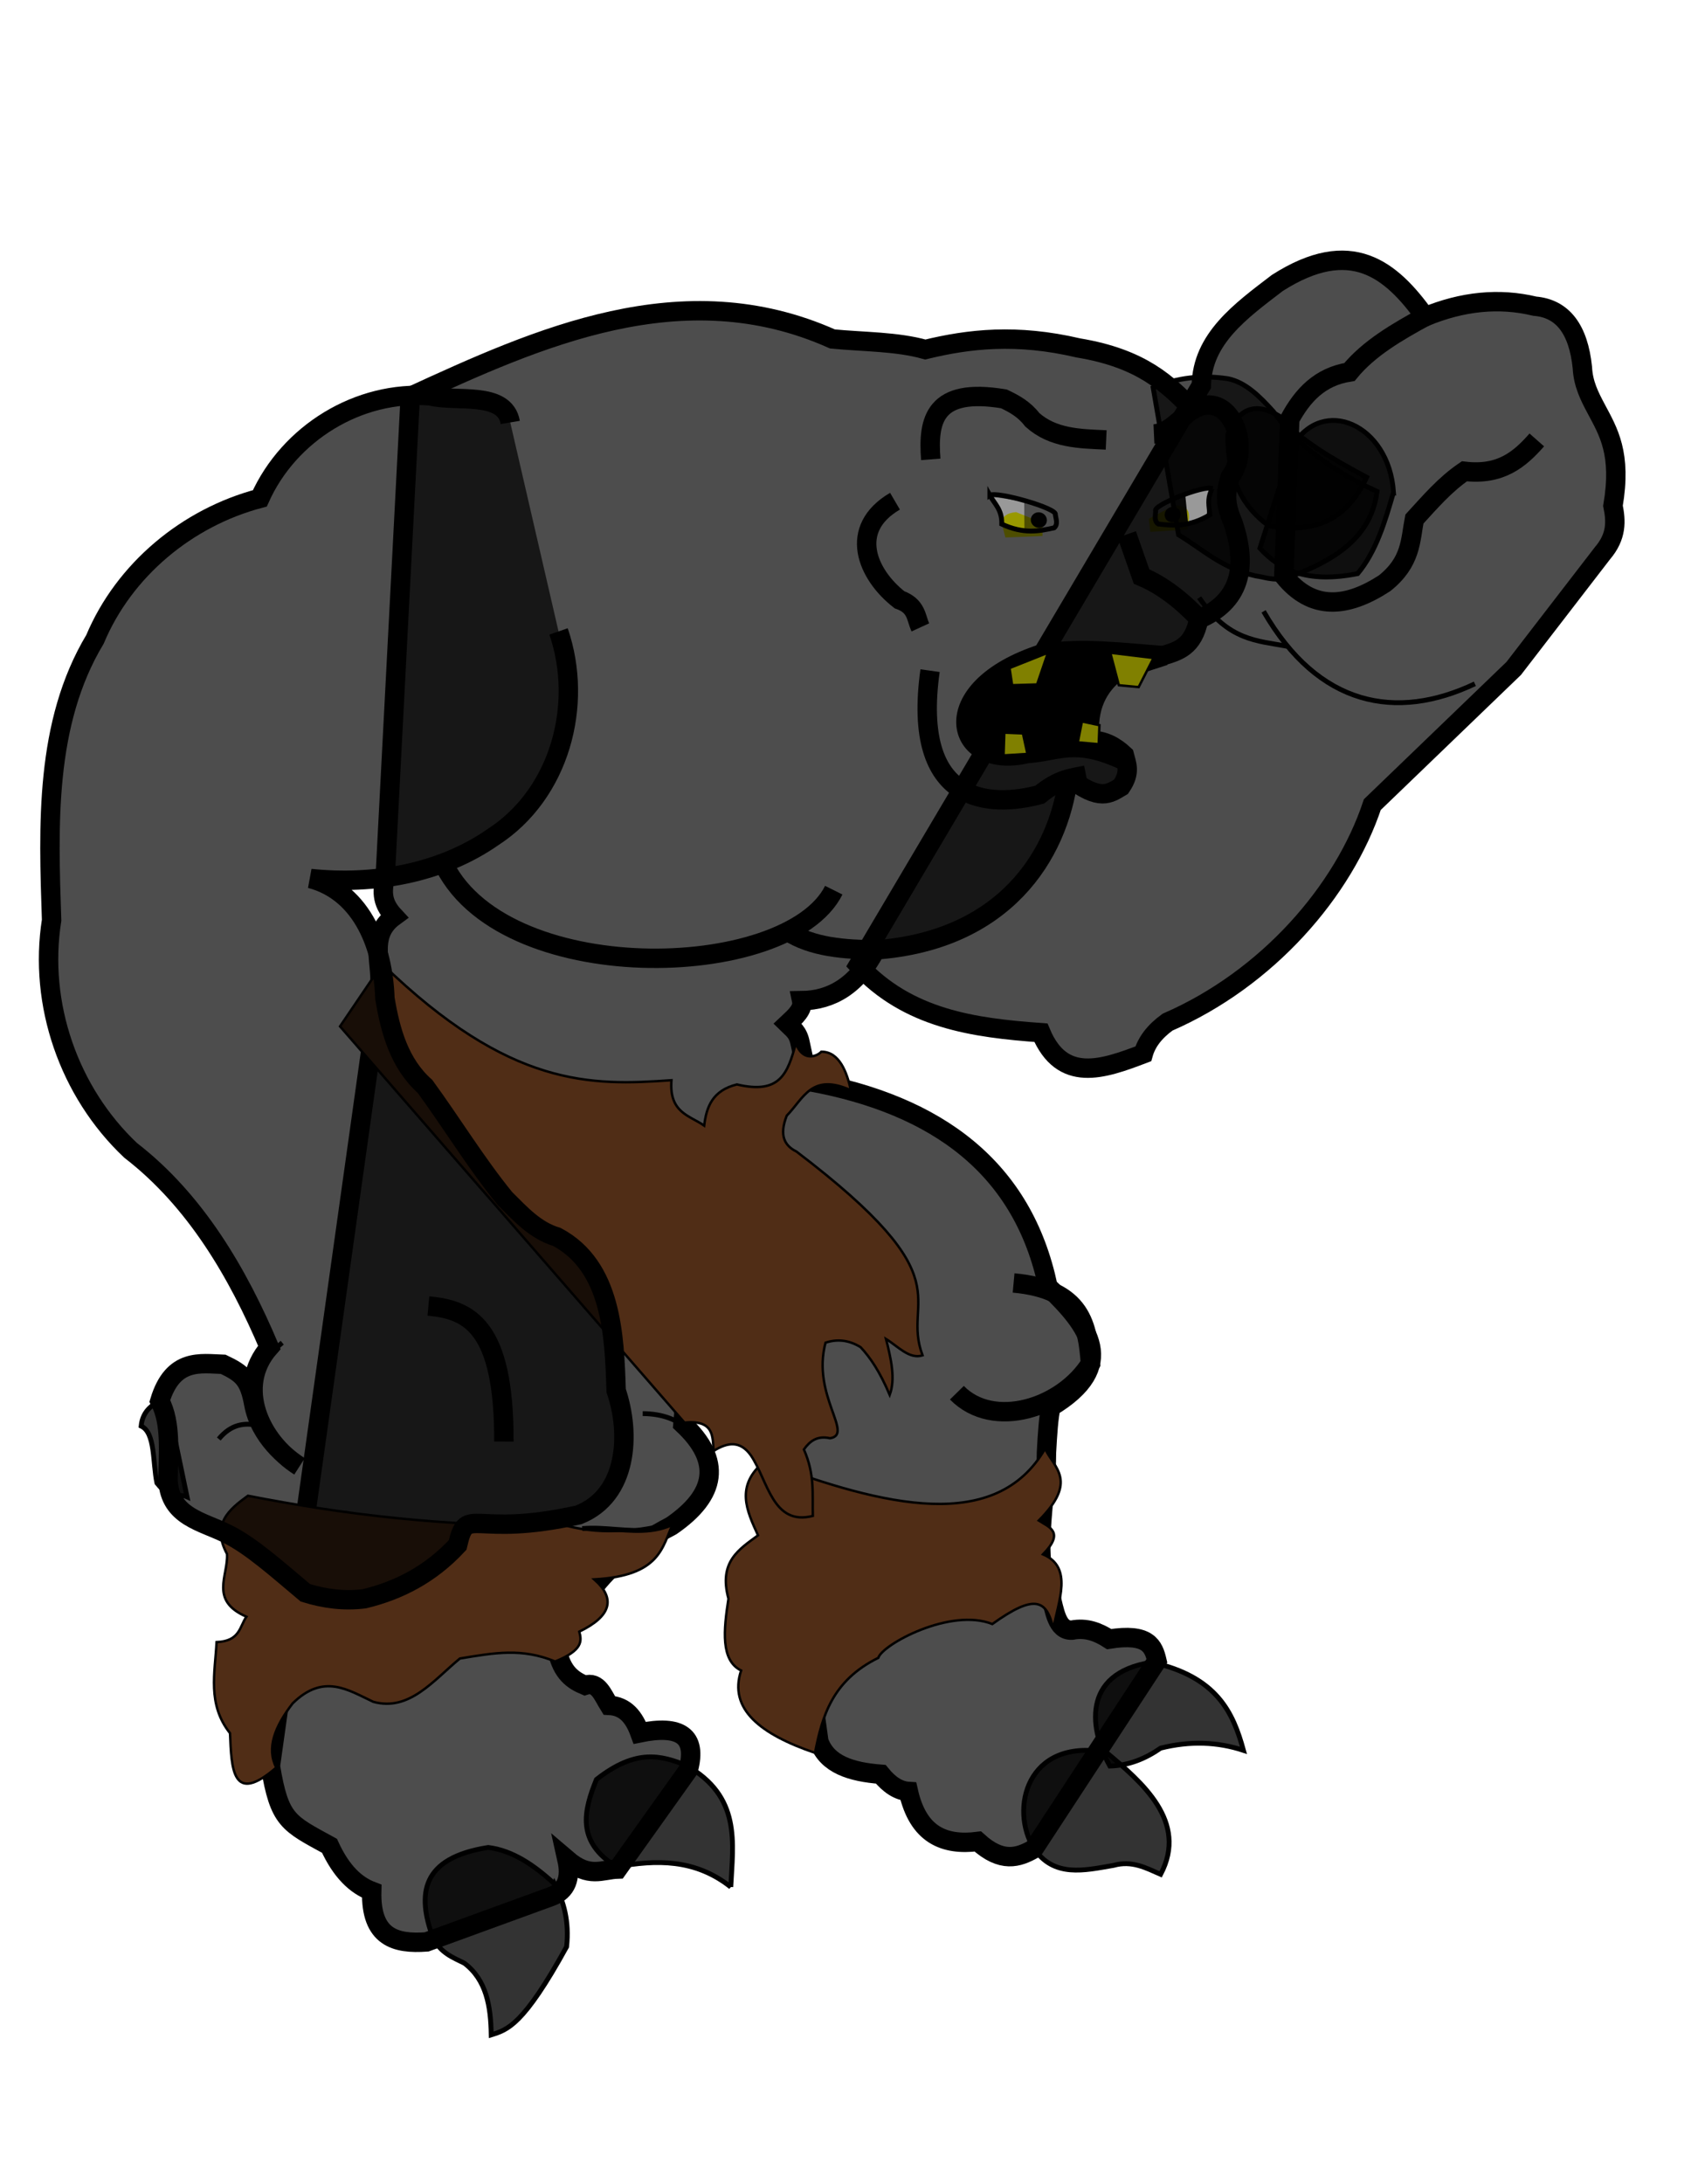 <?xml version="1.0" encoding="UTF-8" standalone="no"?>
<svg
   xmlns:dc="http://purl.org/dc/elements/1.1/"
   xmlns:cc="http://creativecommons.org/ns#"
   xmlns:rdf="http://www.w3.org/1999/02/22-rdf-syntax-ns#"
   xmlns:svg="http://www.w3.org/2000/svg"
   xmlns="http://www.w3.org/2000/svg"
   xmlns:sodipodi="http://sodipodi.sourceforge.net/DTD/sodipodi-0.dtd"
   xmlns:inkscape="http://www.inkscape.org/namespaces/inkscape"
   width="350"
   height="450"
   version="1.1"
   viewBox="0 0 350 450"
   id="svg2"
   inkscape:version="0.91 r"
   sodipodi:docname="handCard.svg">
  <sodipodi:namedview
     pagecolor="#ffffff"
     bordercolor="#666666"
     borderopacity="1"
     objecttolerance="10"
     gridtolerance="10"
     guidetolerance="10"
     inkscape:pageopacity="0"
     inkscape:pageshadow="2"
     inkscape:window-width="1366"
     inkscape:window-height="716"
     id="namedview207"
     showgrid="false"
     inkscape:zoom="1.0488889"
     inkscape:cx="129.23729"
     inkscape:cy="229.77688"
     inkscape:window-x="0"
     inkscape:window-y="0"
     inkscape:window-maximized="1"
     inkscape:current-layer="g5585" />
  <defs
     id="defs4">
    <filter
       id="a"
       x="-.15"
       y="-.15"
       width="1.3"
       height="1.3"
       color-interpolation-filters="sRGB">
      <feGaussianBlur
         in="SourceGraphic"
         result="result1"
         stdDeviation="0.5"
         id="feGaussianBlur7" />
      <feTurbulence
         baseFrequency="0.05"
         numOctaves="5"
         result="result0"
         id="feTurbulence9" />
      <feDisplacementMap
         in="result1"
         in2="result0"
         result="result2"
         scale="3"
         xChannelSelector="R"
         yChannelSelector="G"
         id="feDisplacementMap11" />
      <feBlend
         in="result2"
         in2="result2"
         mode="multiply"
         result="result5"
         id="feBlend13" />
      <feGaussianBlur
         in="result2"
         result="result4"
         stdDeviation="5"
         id="feGaussianBlur15" />
      <feComposite
         in="result4"
         in2="result5"
         k1="1"
         k2="0.25"
         k3="1"
         operator="arithmetic"
         id="feComposite17" />
      <feComposite
         in2="result2"
         operator="in"
         id="feComposite19" />
    </filter>
    <filter
       id="b"
       x="-.15"
       y="-.15"
       width="1.3"
       height="1.3"
       color-interpolation-filters="sRGB">
      <feGaussianBlur
         in="SourceGraphic"
         result="result1"
         stdDeviation="0.01"
         id="feGaussianBlur22" />
      <feTurbulence
         baseFrequency="0.05"
         numOctaves="5"
         result="result0"
         id="feTurbulence24" />
      <feDisplacementMap
         in="result1"
         in2="result0"
         result="result2"
         scale="3"
         xChannelSelector="R"
         yChannelSelector="G"
         id="feDisplacementMap26" />
      <feBlend
         in="result2"
         in2="result2"
         mode="multiply"
         result="result5"
         id="feBlend28" />
      <feGaussianBlur
         in="result2"
         result="result4"
         stdDeviation="5"
         id="feGaussianBlur30" />
      <feComposite
         in="result4"
         in2="result5"
         k1="1"
         k2="0.25"
         k3="1"
         operator="arithmetic"
         id="feComposite32" />
      <feComposite
         in2="result2"
         operator="in"
         id="feComposite34" />
    </filter>
    <filter
       id="c"
       color-interpolation-filters="sRGB">
      <feTurbulence
         baseFrequency="0.138"
         numOctaves="2"
         result="result0"
         type="fractalNoise"
         id="feTurbulence37" />
      <feConvolveMatrix
         kernelMatrix="-2 0 0 0 -2 0 -2 0 -2 0 0 0 -10 0 0 0 -2 0 -2 0 -2 0 0 0 -2 "
         order="5 5"
         result="result5"
         targetX="2"
         targetY="2"
         id="feConvolveMatrix39" />
      <feComposite
         in="result5"
         in2="SourceGraphic"
         k1="1.5"
         k2="0.5"
         k3="0.5"
         operator="arithmetic"
         result="result2"
         id="feComposite41" />
      <feColorMatrix
         in="result2"
         result="result2"
         type="luminanceToAlpha"
         id="feColorMatrix43" />
      <feDiffuseLighting
         diffuseConstant="0.6"
         result="result1"
         surfaceScale="5"
         id="feDiffuseLighting45">
        <feDistantLight
           azimuth="225"
           elevation="35"
           id="feDistantLight47" />
      </feDiffuseLighting>
      <feComposite
         in="result1"
         in2="SourceGraphic"
         k1="1.5"
         k3="0.5"
         operator="arithmetic"
         result="result3"
         id="feComposite49" />
      <feBlend
         in="result3"
         in2="result1"
         result="result6"
         id="feBlend51" />
      <feComposite
         in2="SourceGraphic"
         operator="in"
         id="feComposite53" />
    </filter>
    <filter
       id="f"
       color-interpolation-filters="sRGB">
      <feGaussianBlur
         in="SourceGraphic"
         result="result0"
         stdDeviation="0.5"
         id="feGaussianBlur56" />
      <feTurbulence
         baseFrequency="0.042"
         numOctaves="7"
         result="result1"
         seed="488"
         id="feTurbulence58" />
      <feDisplacementMap
         in="result1"
         in2="result1"
         result="result5"
         xChannelSelector="R"
         yChannelSelector="G"
         id="feDisplacementMap60" />
      <feComposite
         in="result0"
         in2="result5"
         operator="in"
         result="result2"
         id="feComposite62" />
      <feSpecularLighting
         lighting-color="#ffe688"
         in="result2"
         result="result4"
         specularConstant="2"
         specularExponent="65"
         surfaceScale="2"
         id="feSpecularLighting64">
        <feDistantLight
           azimuth="225"
           elevation="62"
           id="feDistantLight66" />
      </feSpecularLighting>
      <feComposite
         in="result4"
         in2="result2"
         k1="2.5"
         k2="-0.5"
         k3="1"
         operator="arithmetic"
         result="result91"
         id="feComposite68" />
      <feBlend
         in2="result91"
         mode="multiply"
         result="fbSourceGraphic"
         id="feBlend70" />
      <feColorMatrix
         in="fbSourceGraphic"
         result="fbSourceGraphicAlpha"
         values="1 0 0 -1 0 1 0 1 -1 0 1 0 0 -1 0 -2 -0.5 0 5 -2"
         id="feColorMatrix72" />
      <feGaussianBlur
         in="fbSourceGraphicAlpha"
         result="result0"
         stdDeviation="8"
         id="feGaussianBlur74" />
      <feOffset
         dx="2"
         dy="2"
         in="result0"
         result="result3"
         id="feOffset76" />
      <feSpecularLighting
         lighting-color="#ffffff"
         in="result0"
         result="result1"
         specularConstant="0.8"
         specularExponent="15"
         surfaceScale="4"
         id="feSpecularLighting78">
        <fePointLight
           x="-5000"
           y="-10000"
           z="20000"
           id="fePointLight80" />
      </feSpecularLighting>
      <feComposite
         in="result1"
         in2="fbSourceGraphicAlpha"
         operator="in"
         result="result2"
         id="feComposite82" />
      <feComposite
         in="fbSourceGraphic"
         in2="result2"
         k2="2"
         k3="2"
         operator="arithmetic"
         result="result4"
         id="feComposite84" />
      <feBlend
         in2="result4"
         mode="darken"
         id="feBlend86" />
    </filter>
    <filter
       id="g"
       color-interpolation-filters="sRGB">
      <feGaussianBlur
         in="SourceGraphic"
         result="result0"
         stdDeviation="0.5"
         id="feGaussianBlur89" />
      <feTurbulence
         baseFrequency="0.042"
         numOctaves="7"
         result="result1"
         seed="488"
         id="feTurbulence91" />
      <feDisplacementMap
         in="result1"
         in2="result1"
         result="result5"
         xChannelSelector="R"
         yChannelSelector="G"
         id="feDisplacementMap93" />
      <feComposite
         in="result0"
         in2="result5"
         operator="in"
         result="result2"
         id="feComposite95" />
      <feSpecularLighting
         lighting-color="#ffe688"
         in="result2"
         result="result4"
         specularConstant="2"
         specularExponent="65"
         surfaceScale="2"
         id="feSpecularLighting97">
        <feDistantLight
           azimuth="225"
           elevation="62"
           id="feDistantLight99" />
      </feSpecularLighting>
      <feComposite
         in="result4"
         in2="result2"
         k1="2.5"
         k2="-0.5"
         k3="1"
         operator="arithmetic"
         result="result91"
         id="feComposite101" />
      <feBlend
         in2="result91"
         mode="multiply"
         result="fbSourceGraphic"
         id="feBlend103" />
      <feColorMatrix
         in="fbSourceGraphic"
         result="fbSourceGraphicAlpha"
         values="1 0 0 -1 0 1 0 1 -1 0 1 0 0 -1 0 -2 -0.5 0 5 -2"
         id="feColorMatrix105" />
      <feGaussianBlur
         in="fbSourceGraphicAlpha"
         result="result0"
         stdDeviation="8"
         id="feGaussianBlur107" />
      <feOffset
         dx="2"
         dy="2"
         in="result0"
         result="result3"
         id="feOffset109" />
      <feSpecularLighting
         lighting-color="#ffffff"
         in="result0"
         result="result1"
         specularConstant="0.8"
         specularExponent="15"
         surfaceScale="4"
         id="feSpecularLighting111">
        <fePointLight
           x="-5000"
           y="-10000"
           z="20000"
           id="fePointLight113" />
      </feSpecularLighting>
      <feComposite
         in="result1"
         in2="fbSourceGraphicAlpha"
         operator="in"
         result="result2"
         id="feComposite115" />
      <feComposite
         in="fbSourceGraphic"
         in2="result2"
         k2="2"
         k3="2"
         operator="arithmetic"
         result="result4"
         id="feComposite117" />
      <feBlend
         in2="result4"
         mode="darken"
         id="feBlend119" />
    </filter>
    <filter
       inkscape:label="Rough Canvas Painting"
       inkscape:menu="Bumps"
       inkscape:menu-tooltip="Painting canvas emboss effect"
       style="color-interpolation-filters:sRGB;"
       id="filter6025">
      <feTurbulence
         numOctaves="5"
         baseFrequency="0.4"
         id="feTurbulence6027" />
      <feConvolveMatrix
         order="5 5"
         kernelMatrix="-4 0 0 0 -4 0 -2 0 -2 0 0 0 -10 0 0 0 -2 0 -2 0 -4 0 0 0 -4 "
         targetX="2"
         targetY="2"
         id="feConvolveMatrix6029" />
      <feConvolveMatrix
         order="3 3"
         kernelMatrix="2 0 2 0 -5 0 2 0 2 "
         targetX="1"
         targetY="1"
         id="feConvolveMatrix6031" />
      <feColorMatrix
         type="saturate"
         result="result1"
         id="feColorMatrix6033" />
      <feComposite
         in2="SourceGraphic"
         operator="arithmetic"
         k1="1.5"
         k2="0.5"
         k3="0.5"
         result="result2"
         id="feComposite6035" />
      <feTurbulence
         baseFrequency="0.1"
         numOctaves="5"
         type="fractalNoise"
         result="result8"
         id="feTurbulence6037" />
      <feDisplacementMap
         scale="4"
         in2="result8"
         in="result2"
         id="feDisplacementMap6039" />
      <feBlend
         in2="result1"
         mode="normal"
         result="result4"
         id="feBlend6041" />
      <feColorMatrix
         type="luminanceToAlpha"
         id="feColorMatrix6043" />
      <feDiffuseLighting
         surfaceScale="7"
         diffuseConstant="1"
         result="result3"
         id="feDiffuseLighting6045">
        <feDistantLight
           azimuth="180"
           elevation="37"
           id="feDistantLight6047" />
      </feDiffuseLighting>
      <feComposite
         in2="result4"
         operator="arithmetic"
         k1="1.5"
         k3="0.5"
         result="result5"
         id="feComposite6049" />
      <feBlend
         in2="result3"
         mode="normal"
         result="result6"
         id="feBlend6051" />
      <feComposite
         in2="SourceGraphic"
         operator="in"
         result="result7"
         id="feComposite6053" />
    </filter>
    <filter
       style="color-interpolation-filters:sRGB;"
       inkscape:label="Snow"
       id="filter6275">
      <feConvolveMatrix
         order="3 3"
         kernelMatrix="1 1 1 0 0 0 -1 -1 -1"
         preserveAlpha="false"
         divisor="3"
         id="feConvolveMatrix6277" />
      <feMorphology
         operator="dilate"
         radius="1 7.6"
         id="feMorphology6279" />
      <feGaussianBlur
         stdDeviation="1.627"
         result="result0"
         id="feGaussianBlur6281" />
      <feColorMatrix
         values="0 0 0 0 0 0 0 0 0 0 0 0 0 0 0 0 0 0 10 0"
         result="result1"
         id="feColorMatrix6283" />
      <feOffset
         dx="0"
         dy="1"
         result="result5"
         id="feOffset6285" />
      <feDiffuseLighting
         in="result0"
         diffuseConstant="2.261"
         surfaceScale="1"
         id="feDiffuseLighting6287">
        <feDistantLight
           azimuth="225"
           elevation="32"
           id="feDistantLight6289" />
      </feDiffuseLighting>
      <feComposite
         in2="result1"
         operator="in"
         result="result2"
         id="feComposite6291" />
      <feColorMatrix
         values="0.4 0 0 0 0.6 0 0.4 0 0 0.6 0 0 0 0 1 0 0 0 1 0"
         result="result4"
         id="feColorMatrix6293" />
      <feComposite
         in2="result5"
         in="result4"
         id="feComposite6295" />
      <feComposite
         in2="SourceGraphic"
         id="feComposite6297" />
    </filter>
  </defs>
  <g
     id="g5585"
     style="filter:url(#filter6025)">
    <g
       id="g6231"
       style="filter:url(#filter6275)"
       transform="matrix(-1,0,0,1,343.079,0)">
      <path
         style="fill:#4d4d4d;fill-rule:evenodd;stroke:#000000;stroke-width:4;stroke-miterlimit:4;stroke-dasharray:none;filter:url(#a)"
         inkscape:connector-curvature="0"
         id="path123"
         d="m 166.16,197.84 c -10.225,11.088 -23.782,12.92 -37.637,13.924 -4.39,10.442 -12.7,7.553 -21.103,4.351 -0.669,-2.375 -2.284,-4.561 -5.004,-6.527 -20.569,-8.943 -36.268,-26.961 -42.206,-44.817 l -29.153,-28.065 -18.275,-23.714 c -3.008,-3.517 -2.808,-6.678 -2.176,-9.79 -1.838,-10.76 0.938,-15.229 3.481,-20.015 1.359,-2.551 2.675,-5.13 2.828,-8.485 0.821,-7.87 4.046,-12.133 9.79,-12.618 7.338,-1.763 14.881,-1.024 22.626,2.176 7.039,-9.793 15.309,-16.632 30.458,-6.962 7.618,5.816 15.486,11.504 15.664,21.103 z" />
      <path
         style="fill:none;stroke:#000000;stroke-width:4;stroke-miterlimit:4;stroke-dasharray:none;filter:url(#a)"
         inkscape:connector-curvature="0"
         id="path125"
         d="m 49.074,64.1 c 6.002,3.27 11.858,6.656 15.845,11.538 6.153,0.966 9.668,4.846 12.307,9.692 l 1.231,32.305 c -5.807,7.215 -12.911,6.641 -20.768,1.538 -5.532,-4.41 -5.296,-8.82 -6.153,-13.23 -3.216,-3.502 -6.304,-7.13 -10.307,-9.845 -7.521,0.902 -11.444,-2.512 -14.922,-6.461" />
      <path
         style="fill:#333333;fill-rule:evenodd;stroke:#000000;stroke-width:1px;filter:url(#b)"
         inkscape:connector-curvature="0"
         id="path127"
         d="M 55.843,100.41 C 56.792,86.379 70.441,80.543 76.611,90.872 l 6.769,21.075 c -4.047,4.414 -9.588,7.334 -20.152,5.23 -3.78,-4.534 -5.611,-10.628 -7.384,-16.768 z" />
      <path
         style="fill:#4d4d4d;fill-rule:evenodd;stroke:#000000;stroke-width:1px;filter:url(#a)"
         inkscape:connector-curvature="0"
         id="path129"
         d="m 105.38,78.87 c -4.919,-2.075 -10.054,-2.643 -15.384,-1.846 -3.639,0.723 -6.553,3.621 -9.384,6.769 -4.973,6.995 -12.31,12.336 -21.383,16.46 0.884,6.602 4.767,12.668 17.076,17.23 3.577,1.569 5.566,0.491 8,0.154 6.873,-1.547 10.828,-5.429 15.845,-8.461 z" />
      <path
         style="fill:#333333;fill-rule:evenodd;stroke:#000000;stroke-width:1px;filter:url(#b)"
         inkscape:connector-curvature="0"
         id="path131"
         d="m 79.38,84.72 c 5.322,-3.178 8.569,-1.167 10.615,3.846 0.075,8.77 -2.948,14.85 -8.461,18.768 -8.497,1.471 -15.744,-0.433 -20.152,-9.999 7.008,-3.772 13.812,-7.633 17.999,-12.615 z" />
      <path
         style="fill:none;stroke:#000000;stroke-width:1px;filter:url(#a)"
         inkscape:connector-curvature="0"
         id="path133"
         d="m 77.836,132.14 c 6.019,-1.164 12.038,-1.059 18.057,-10.008" />
      <path
         style="fill:#4d4d4d;fill-rule:evenodd;stroke:#000000;stroke-width:4;stroke-miterlimit:4;stroke-dasharray:none;filter:url(#a)"
         inkscape:connector-curvature="0"
         id="path135"
         d="m 122.87,159.12 c -6.529,5.147 -8.556,3.324 -10.878,1.958 -2.024,-2.978 -1.13,-4.66 -0.653,-6.527 1.873,-1.742 4.044,-3.035 7.071,-3.046 1.428,-6.417 -1.369,-10.488 -5.113,-14.032 -2.766,-1.505 -5.19,-3.255 -9.899,-3.372 -3.101,-0.96 -6.271,-1.75 -7.397,-7.506 -8.41,-3.609 -10.259,-10.498 -7.071,-19.906 1.072,-2.561 2.03,-5.197 0.544,-9.464 -4.575,-6.09 0.046,-18.315 7.723,-13.815 5.184,-5.297 10.482,-10.549 23.605,-12.727 12.75,-2.985 22.536,-1.867 31.546,0.326 5.914,-1.661 12.715,-1.548 19.145,-2.176 30.955,-13.836 60.89,-0.141 87.023,11.857 l 5.159,98.948 c 0.485,2.534 1.058,5.054 -1.846,8.153 5.646,4.102 2.158,10.131 3.077,15.23 l 22.437,159.84 c -1.867,11.275 -3.639,11.743 -12.183,16.426 -2.431,5.309 -5.402,8.101 -8.702,9.355 0.238,9.582 -4.945,10.914 -11.313,10.443 l -25.672,-9.355 c -3.213,-1.172 -4.11,-3.833 -3.263,-7.614 -4.568,3.913 -7.213,2.059 -10.443,1.958 l -14.576,-20.45 c -1.866,-6.997 1.722,-9.319 10.008,-7.614 1.161,-3.195 2.965,-5.496 6.309,-5.657 1.327,-2.129 2.304,-5.026 5.004,-4.134 2.429,-1.017 4.66,-2.507 5.657,-6.962 -4.349,-8.713 -7.396,-17.456 -23.496,-25.889 -9.333,-6.42 -10.447,-13.387 -2.377,-20.967 -3.775,-39.296 23.526,-60.368 41.536,-62.457 l -52.458,3.384 -17.076,124.45 c -1.716,4.796 -6.729,6.296 -12.768,6.769 -1.757,2.16 -3.645,3.408 -5.692,3.538 -2.011,8.951 -7.38,11.187 -14.307,10.307 -4.926,4.473 -8.327,3.355 -11.538,1.538 l -25.383,-38.767 c 0.7,-2.976 1.751,-5.751 9.845,-4.461 2.242,-1.434 4.652,-2.442 7.692,-1.846 3.102,0.111 3.578,-4.044 4.461,-7.538 3.884,-7.032 0.743,-19.215 0.769,-29.075 -0.204,-3.749 -0.433,-7.347 -0.923,-9.384 -14.067,-8.437 -7.887,-16.617 0.615,-24.768 5.095,-24.255 22.54,-37.477 49.381,-42.305 l 1.692,-7.846 c 0.457,-2.37 1.61,-3 2.615,-4 -1.602,-1.5 -3.294,-2.987 -2.923,-4.769 -6.167,-0.08 -11.382,-3.135 -15.23,-10.461 -26.444,-1.934 -37.675,-19.337 -39.735,-35.595 z" />
      <path
         style="fill-rule:evenodd;stroke:#000000;stroke-width:4;stroke-miterlimit:4;stroke-dasharray:none"
         inkscape:connector-curvature="0"
         id="path137"
         d="m 103.07,134.1 c 8.454,-0.634 17.009,-1.769 25.075,-0.462 23.007,7.379 18.122,24.212 3.231,20.614 -6.471,-0.407 -9.912,-3.323 -20.146,1.538 2.294,-2.804 4.127,-3.666 7.223,-4.461 0.614,-6.426 -1.539,-11.008 -5.846,-14.153 z" />
      <path
         style="fill:#808000;fill-rule:evenodd;stroke:#000000;stroke-width:0.5"
         inkscape:connector-curvature="0"
         id="path139"
         d="m 131.3,154.33 0.923,-4.231 3.846,-0.154 0.154,4.692 z" />
      <path
         style="fill:#808000;fill-rule:evenodd;stroke:#000000;stroke-width:0.5"
         inkscape:connector-curvature="0"
         id="path141"
         d="m 127.07,133.48 2.231,6.538 5.154,0.154 0.538,-3.538 z" />
      <path
         style="fill:#808000;fill-rule:evenodd;stroke:#000000;stroke-width:0.5"
         inkscape:connector-curvature="0"
         id="path143"
         d="m 105.3,134.56 3.077,6 4.077,-0.385 1.769,-6.692 z" />
      <path
         style="fill:#808000;fill-rule:evenodd;stroke:#000000;stroke-width:0.5"
         inkscape:connector-curvature="0"
         id="path145"
         d="m 116.61,152.33 -0.154,-3.923 3.615,-0.769 0.846,4.307 z" />
      <path
         style="fill:none;stroke:#000000;stroke-width:4;stroke-miterlimit:4;stroke-dasharray:none;filter:url(#a)"
         inkscape:connector-curvature="0"
         id="path147"
         d="m 97.532,83.49 c 2.483,2.047 4.827,4.789 7.692,4.923" />
      <path
         style="fill:none;stroke:#000000;stroke-width:4;stroke-miterlimit:4;stroke-dasharray:none;filter:url(#a)"
         inkscape:connector-curvature="0"
         id="path149"
         d="m 95.994,126.41 c 3.618,-3.811 7.503,-6.821 11.788,-8.634 l 3.038,-8.673" />
      <path
         style="fill:none;stroke:#000000;stroke-width:4;stroke-miterlimit:4;stroke-dasharray:none;filter:url(#a)"
         inkscape:connector-curvature="0"
         id="path151"
         d="m 115.07,89.64 c 5.457,-0.242 10.968,-0.324 15.23,-4.154 1.69,-2.21 3.752,-3.307 5.846,-4.307 14.348,-2.397 15.711,4.329 15.076,12.461" />
      <path
         style="fill:none;stroke:#000000;stroke-width:4;stroke-miterlimit:4;stroke-dasharray:none;filter:url(#a)"
         inkscape:connector-curvature="0"
         id="path153"
         d="m 158.6,102.26 c 9.743,5.696 5.778,15.094 -0.923,20.306 -3.588,1.282 -3.369,3.652 -4.307,5.692" />
      <path
         style="fill:none;stroke:#000000;stroke-width:4;stroke-miterlimit:4;stroke-dasharray:none;filter:url(#a)"
         inkscape:connector-curvature="0"
         id="path155"
         d="m 119.22,158.71 c 2.86,0.588 5.502,0.668 9.538,4 10.111,2.693 26.516,2.358 22.614,-25.537" />
      <path
         style="fill:none;stroke:#000000;stroke-width:4;stroke-miterlimit:4;stroke-dasharray:none;filter:url(#a)"
         inkscape:connector-curvature="0"
         id="path157"
         d="m 171.22,182.4 c 9.453,18.942 69.066,20.416 80.764,-6.153" />
      <path
         style="fill:none;stroke:#000000;stroke-width:4;stroke-miterlimit:4;stroke-dasharray:none;filter:url(#a)"
         inkscape:connector-curvature="0"
         id="path159"
         d="m 162.3,194.71 c 6.754,-0.082 13.324,-0.53 18.46,-3.846" />
      <path
         style="fill:#333333;fill-rule:evenodd;stroke:#000000;stroke-width:1px;filter:url(#b)"
         inkscape:connector-curvature="0"
         id="path161"
         d="m 105.69,341.47 c 14.859,2.281 12.587,14.346 8.615,21.383 -3.932,-0.117 -7.348,-1.527 -10.461,-3.692 -6.114,-1.534 -11.782,-1.286 -17.076,0.462 2.144,-7.835 5.464,-15.166 18.922,-18.153 z" />
      <path
         style="fill:#333333;fill-rule:evenodd;stroke:#000000;stroke-width:1px;filter:url(#b)"
         inkscape:connector-curvature="0"
         id="path163"
         d="m 115.08,360 c 16.426,-2.957 19.861,11.78 14.911,19.777 -4.118,6.106 -10.354,4.591 -16.46,3.538 -3.79,-1.064 -6.691,0.54 -9.692,1.846 -5.745,-10.909 3.903,-19.009 11.241,-25.161 z" />
      <path
         style="fill:#333333;fill-rule:evenodd;stroke:#000000;stroke-width:1px;filter:url(#b)"
         inkscape:connector-curvature="0"
         id="path165"
         d="m 192.45,387.77 c -0.458,-9.183 -2.187,-18.663 9.23,-25.075 5.029,-1.978 10.214,-3.546 18.46,2.923 2.601,6.446 4.23,12.784 -4.154,17.999 -8.165,-1.491 -16.184,-1.667 -23.537,4.154 z" />
      <path
         style="fill:#333333;fill-rule:evenodd;stroke:#000000;stroke-width:1px;filter:url(#b)"
         inkscape:connector-curvature="0"
         id="path167"
         d="m 228.75,387.16 c 4.218,-3.894 8.657,-6.909 13.691,-7.538 13.785,2.161 14.727,9.52 11.384,18.614 -1.59,3.154 -4.084,4.046 -6.461,5.23 -4.557,3.444 -5.45,8.887 -5.538,14.768 -3.334,-1.042 -6.604,-1.912 -15.537,-18.153 -0.575,-5.238 0.585,-9.319 2.461,-12.922 z" />
      <path
         style="fill:#502d16;fill-rule:evenodd;stroke:#000000;stroke-width:0.5;filter:url(#c)"
         inkscape:connector-curvature="0"
         id="path169"
         d="m 127.66,297.48 c 10.064,17.327 32.799,12.053 57.87,2.611 6.086,5.076 3.611,10.153 1.305,15.229 3.881,2.87 8.174,5.412 6.092,13.053 1.009,6.522 1.621,12.707 -2.611,14.794 2.647,7.928 -3.964,13.133 -15.229,16.969 -1.48,-7.532 -3.515,-14.869 -13.053,-19.58 -0.778,-2.707 -14.842,-10.406 -23.496,-6.962 -8.75,-6.268 -11.211,-5.06 -12.577,0.979 -1.031,-5.757 -4.136,-12.683 2.135,-15.338 -4.473,-4.562 -1.369,-5.558 0.87,-6.962 -8.167,-8.202 -3.153,-10.828 -1.305,-14.794 z" />
      <path
         style="fill:#502d16;fill-rule:evenodd;stroke:#000000;stroke-width:0.5;filter:url(#c)"
         inkscape:connector-curvature="0"
         id="path171"
         d="m 167.69,223.62 c 8.086,-3.623 9.7,1.62 13.225,5.241 1.607,4.085 0.441,6.19 -2,7.384 -35.401,26.913 -21.469,29.996 -25.998,41.997 2.734,0.863 5.069,-1.863 7.538,-3.384 -1.06,4.147 -1.987,8.244 -0.769,11.538 2,-4.745 4,-7.702 6,-9.845 2.568,-1.567 4.952,-1.672 7.23,-0.923 2.897,10.913 -5.935,18.905 -0.923,19.691 2.65,-0.6 4.173,0.605 5.384,2.308 -2.305,5.198 -1.714,9.309 -1.846,13.691 8.284,2.111 9.225,-7.198 12.768,-12.461 2.23,-3.147 4.885,-2.681 7.692,-0.923 0.21,-3.057 -0.101,-6.436 6,-5.846 l 70.997,-81.63 -8.702,-12.836 c -26.339,25.535 -43.107,25.091 -59.61,23.931 0.51,6.725 -3.729,7.24 -6.744,9.355 -0.462,-3.833 -1.69,-7.235 -6.744,-8.485 -8.892,2.103 -10.465,-2.234 -12.156,-8.485 -1.345,3.718 -4.188,2.86 -5.249,1.74 -3.713,-0.011 -5.262,4.204 -6.092,7.941 z" />
      <path
         style="fill:#502d16;fill-rule:evenodd;stroke:#000000;stroke-width:0.5;filter:url(#c)"
         inkscape:connector-curvature="0"
         id="path173"
         d="m 204.29,312.7 c 2.326,5.077 2.603,10.93 16.307,11.692 -4.513,4 -3.487,7.589 3.077,10.768 -0.52,1.948 -0.758,3.814 4.975,6.153 6.815,-2.812 12.421,-1.815 19.638,-0.615 5.49,4.532 10.421,10.964 17.845,8.922 5.193,-2.431 10.237,-5.951 16.614,0.308 3.686,4.775 5.428,9.273 3.384,13.23 9.097,7.862 9.233,0.248 9.538,-7.076 4.725,-5.963 3.09,-12.416 2.769,-18.768 -4.837,-0.196 -4.71,-3.149 -6.153,-5.23 7.702,-3.352 3.721,-8.457 4,-12.922 3.269,-6.091 -0.335,-9.127 -4.307,-11.999 -19.411,3.789 -40.406,6.447 -65.534,6.153 -8.447,2.187 -15.308,0.805 -22.152,-0.615 z" />
      <path
         style="fill:none;stroke:#000000;stroke-width:1px;filter:url(#a)"
         inkscape:connector-curvature="0"
         id="path175"
         d="m 210.6,290.24 c -8.081,0.061 -12.647,4.72 -14.153,13.384 7.018,15.174 17.331,9.477 26.614,10.307" />
      <path
         style="fill:#4d4d4d;fill-rule:evenodd;stroke:#000000;stroke-width:4;stroke-miterlimit:4;stroke-dasharray:none;filter:url(#a)"
         inkscape:connector-curvature="0"
         id="path177"
         d="m 227.95,129.09 c -5.207,15.121 -0.246,33.444 13.453,42.331 10.86,7.586 24.673,9.925 37.673,8.577 -10.901,2.887 -15.008,14.558 -15.339,24.674 -1.103,6.747 -3.024,13.514 -8.27,18.166 -5.566,7.63 -10.514,15.785 -16.464,23.087 -3.214,3.189 -6.232,6.573 -10.715,7.92 -11.361,6.03 -11.854,20.368 -12.213,31.661 -3.034,8.856 -2.428,21.57 7.721,25.595 22.052,4.928 22.99,-2.243 24.959,6.213 5.625,6.046 12.156,9.375 19.229,11.076 4.207,0.523 8.236,-0.015 12.153,-1.231 5.526,-4.618 11.178,-9.741 16.153,-12.153 5.069,-2.563 11.699,-3.473 12.153,-10.922 -0.019,-5.739 -0.752,-11.787 1.692,-16.46 -2.706,-8.909 -8.438,-7.681 -13.076,-7.538 -4.009,1.899 -5.359,3.12 -6.286,8.176 -1.248,6.798 -6.848,11.172 -9.419,12.842 8.138,-5.103 13.317,-16.429 6.208,-24.512 6.5,-15.341 15.206,-30.264 28.593,-40.589 12.719,-12 19.011,-30.133 16.286,-47.407 0.657,-19.499 1.449,-40.574 -8.944,-57.88 -6.015,-14.329 -19.025,-25.1 -33.978,-29.039 -6.028,-13.436 -20.363,-22.287 -35.126,-21.122 -5.154,1.357 -15.372,-1.093 -16.492,5.48" />
      <path
         style="fill:#333333;fill-rule:evenodd;stroke:#000000;stroke-width:1px;filter:url(#b)"
         inkscape:connector-curvature="0"
         id="path179"
         d="m 308.77,287.04 c 2.637,1.025 4.881,2.444 5.221,5.765 -2.961,1.34 -2.367,7.569 -3.263,11.748 -3.339,4.123 -4.134,1.885 -6.2,2.828 z" />
      <path
         style="fill:none;stroke:#000000;stroke-width:4;stroke-miterlimit:4;stroke-dasharray:none;filter:url(#a)"
         inkscape:connector-curvature="0"
         id="path181"
         d="m 134.15,263.32 c -14.273,1.307 -15.216,8.887 -15.845,16.614 5.723,9.131 19.99,13.723 27.537,6" />
      <path
         style="fill:none;stroke:#000000;stroke-width:1px;filter:url(#a)"
         inkscape:connector-curvature="0"
         id="path183"
         d="m 284.9,275.63 c 11.21,9.242 6.981,17.879 -2.615,26.306" />
      <path
         style="fill:none;stroke:#000000;stroke-width:1px;filter:url(#a)"
         inkscape:connector-curvature="0"
         id="path185"
         d="m 289.83,292.7 c 2.896,-0.677 5.667,-0.233 8.153,2.769" />
      <path
         style="fill:none;stroke:#000000;stroke-width:1px;filter:url(#a)"
         inkscape:connector-curvature="0"
         id="path187"
         d="m 39.068,139.88 c 16.166,7.669 32.235,4.701 43.554,-14.923" />
      <path
         style="fill:#999999;fill-rule:evenodd"
         inkscape:connector-curvature="0"
         id="path189"
         d="m 93.513,99.75 0.933,5.874 3.742,1.187 0.582,-5.874 z" />
      <path
         style="fill:#ffcc00;fill-rule:evenodd;filter:url(#g)"
         inkscape:connector-curvature="0"
         id="path191"
         d="m 99.073,101.12 c -4.066,-0.022 -3.033,2.572 -2.744,4.969 l 7.632,0.495 0.316,-2.698 z" />
      <path
         style="fill:none;stroke:#000000;stroke-width:1px"
         inkscape:connector-curvature="0"
         id="path193"
         d="m 93.238,99.64 c 1.419,-0.783 12.387,3.45 11.626,4.64 0.06,0.983 0.347,2.057 -0.517,2.672 -3.192,0.369 -6.414,0.654 -10.667,-1.903 0.398,-2.96 0.354,-3.527 -0.441,-5.409 z" />
      <path
         style="opacity:0.983;stroke:#000000;stroke-width:0.5;stroke-linejoin:round"
         inkscape:connector-curvature="0"
         id="path195"
         d="m 102.678,105.547 a 1.414,1.337 24.567 0 1 -1.798,0.723 1.414,1.337 24.567 0 1 -0.829,-1.765 1.414,1.337 24.567 0 1 1.796,-0.729 1.414,1.337 24.567 0 1 0.835,1.763" />
      <path
         style="fill:none;stroke:#000000;stroke-width:4;stroke-miterlimit:4;stroke-dasharray:none;filter:url(#a)"
         inkscape:connector-curvature="0"
         id="path197"
         d="m 239.22,296 c -0.094,-23.977 7.292,-27.172 15.556,-27.931" />
      <path
         style="fill:#999999;fill-rule:evenodd"
         inkscape:connector-curvature="0"
         id="path199"
         d="m 138.68,101.31 -2.915,6.162 -3.847,0.784 0.044,-5.902 z" />
      <path
         style="fill:#ffcc00;fill-rule:evenodd;filter:url(#f)"
         inkscape:connector-curvature="0"
         id="path201"
         d="m 131.64,102.51 c 4.046,0.409 2.743,2.878 2.202,5.232 l -7.642,-0.317 -0.029,-2.717 z" />
      <path
         style="fill:none;stroke:#000000;stroke-width:1px"
         inkscape:connector-curvature="0"
         id="path203"
         d="m 139.05,101.05 c -1.328,-0.929 -14.13,2.719 -13.498,3.982 -0.164,0.971 -0.563,2.008 0.231,2.711 3.135,0.705 6.309,1.33 10.809,-0.762 -0.082,-2.986 1.469,-4.145 2.458,-5.932 z" />
      <path
         style="opacity:0.983;stroke:#000000;stroke-width:0.5;stroke-linejoin:round"
         inkscape:connector-curvature="0"
         id="path205"
         d="m 127.585,106.524 a 1.337,1.414 71.516 0 0 1.712,0.909 1.337,1.414 71.516 0 0 1.012,-1.667 1.337,1.414 71.516 0 0 -1.709,-0.915 1.337,1.414 71.516 0 0 -1.017,1.664" />
    </g>
  </g>
</svg>

